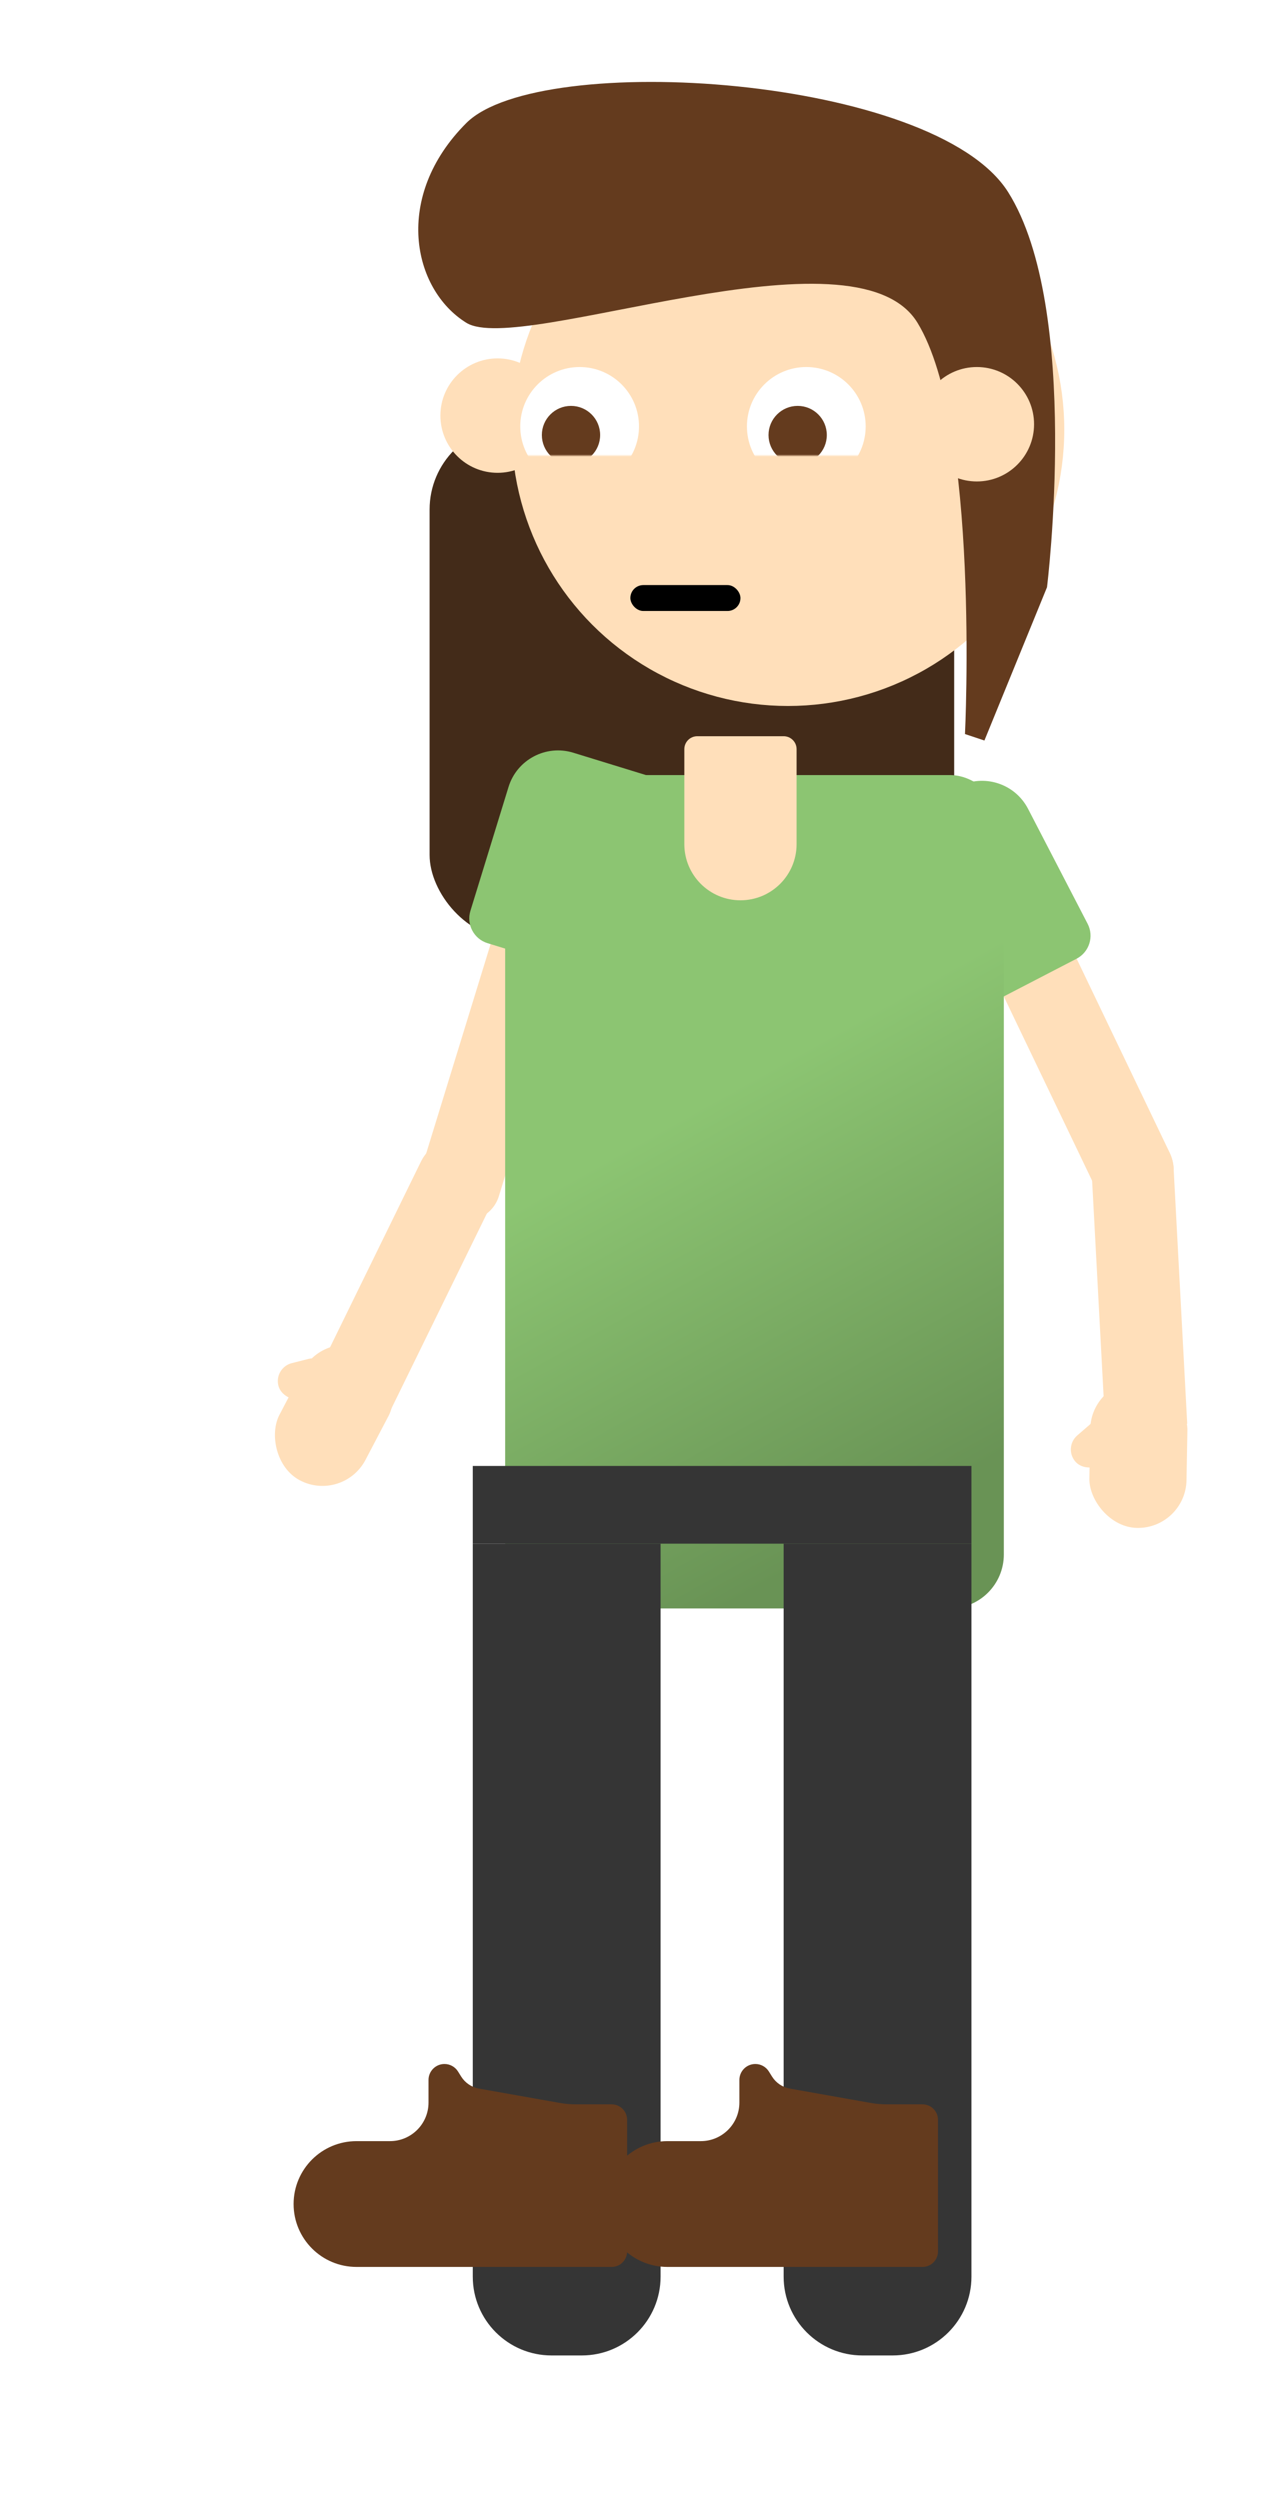 <svg width="592" height="1158" viewBox="0 0 592 1158" fill="none" xmlns="http://www.w3.org/2000/svg">
<g filter="url(#filter0_d_6_19)">
<g filter="url(#filter1_i_6_19)">
<rect x="245" y="141" width="243" height="238" rx="39" fill="#432B19"/>
</g>
<g filter="url(#filter2_i_6_19)">
<path d="M228.081 551.064C225.483 559.51 216.53 564.25 208.084 561.652L205.216 560.77C195.187 557.684 189.558 547.052 192.643 537.023L237.339 391.743L273.659 402.916L228.081 551.064Z" fill="#FFDFBA"/>
<path d="M227.422 549.078C231.308 541.141 228.023 531.558 220.087 527.673L217.392 526.354C207.968 521.74 196.587 525.64 191.973 535.065L143 635.105L177.13 651.812L227.422 549.078Z" fill="#FFDFBA"/>
<path d="M222.852 433.869C216.518 431.92 212.963 425.205 214.912 418.87L232.556 361.523C236.454 348.855 249.884 341.744 262.553 345.642L300.784 357.406L276.082 437.691C274.133 444.026 267.418 447.581 261.083 445.632L222.852 433.869Z" fill="#8CC572"/>
<rect x="155.848" y="693.122" width="45" height="68" rx="22.5" transform="rotate(-152.315 155.848 693.122)" fill="#FFDFBA"/>
<rect width="17.181" height="25.295" rx="8.591" transform="matrix(0.245 0.969 0.969 -0.245 123.848 630.484)" fill="#FFDFBA"/>
</g>
<g filter="url(#filter3_i_6_19)">
<path d="M496.858 541.064C500.678 549.032 510.235 552.394 518.203 548.573L520.908 547.276C530.37 542.739 534.362 531.391 529.825 521.929L464.106 384.871L429.842 401.3L496.858 541.064Z" fill="#FFDFBA"/>
<path d="M493.545 528.299C493.075 519.475 499.847 511.941 508.671 511.47L511.667 511.311C522.145 510.752 531.093 518.794 531.651 529.273L537.95 647.447L500.004 649.469L493.545 528.299Z" fill="#FFDFBA"/>
<path d="M451.173 450.468C445.289 453.518 438.047 451.22 434.997 445.336L396.345 370.757L431.859 352.351C443.627 346.252 458.112 350.848 464.211 362.616L491.819 415.886C494.869 421.771 492.571 429.013 486.687 432.062L451.173 450.468Z" fill="#8CC572"/>
<g filter="url(#filter4_i_6_19)">
<rect width="17.181" height="25.295" rx="8.591" transform="matrix(0.654 0.756 0.756 -0.654 480.512 654.488)" fill="#FFDFBA"/>
</g>
<rect x="537.219" y="696.105" width="45" height="68" rx="22.5" transform="rotate(-178.979 537.219 696.105)" fill="#FFDFBA"/>
</g>
<rect x="234" y="343" width="231" height="386" rx="25" fill="url(#paint0_linear_6_19)"/>
<g filter="url(#filter5_i_6_19)">
<path d="M234 693H465V729H234V693Z" fill="#353535"/>
<path d="M234 729H321V1068.5C321 1088.66 304.658 1105 284.5 1105H270.5C250.342 1105 234 1088.66 234 1068.5V729Z" fill="#353535"/>
<g filter="url(#filter6_ii_6_19)">
<path d="M321.5 1097.83V1036.86C321.5 1035.08 320.835 1033.36 319.634 1032.04C318.275 1030.54 316.349 1029.69 314.329 1029.69H297.783C295.266 1029.69 292.754 1029.47 290.275 1029.03L252.893 1022.4C249.46 1021.79 246.448 1019.75 244.606 1016.79L243.17 1014.49C241.82 1012.32 239.447 1011 236.893 1011C232.81 1011 229.5 1014.31 229.5 1018.39V1028.87C229.5 1038.73 221.501 1046.73 211.635 1046.73H196.135C180.044 1046.73 167 1059.77 167 1075.87C167 1091.96 180.044 1105 196.135 1105H314.329C316.349 1105 318.275 1104.15 319.634 1102.65C320.835 1101.33 321.5 1099.61 321.5 1097.83Z" fill="#643B1E"/>
</g>
<path d="M378 729H465V1068.5C465 1088.66 448.658 1105 428.5 1105H414.5C394.342 1105 378 1088.66 378 1068.5V729Z" fill="#353535"/>
<g filter="url(#filter7_ii_6_19)">
<path d="M465.5 1097.83V1036.86C465.5 1035.08 464.835 1033.36 463.634 1032.04C462.275 1030.54 460.349 1029.69 458.329 1029.69H441.783C439.266 1029.69 436.754 1029.47 434.275 1029.03L396.893 1022.4C393.46 1021.79 390.448 1019.75 388.606 1016.79L387.17 1014.49C385.82 1012.32 383.447 1011 380.893 1011C376.81 1011 373.5 1014.31 373.5 1018.39V1028.87C373.5 1038.73 365.501 1046.73 355.635 1046.73H340.135C324.044 1046.73 311 1059.77 311 1075.87C311 1091.96 324.044 1105 340.135 1105H458.329C460.349 1105 462.275 1104.15 463.634 1102.65C464.835 1101.33 465.5 1099.61 465.5 1097.83Z" fill="#643B1E"/>
</g>
</g>
<g filter="url(#filter8_i_6_19)">
<path d="M317 297C317 293.686 319.686 291 323 291H363C366.314 291 369 293.686 369 297V341C369 355.359 357.359 367 343 367V367C328.641 367 317 355.359 317 341V297Z" fill="#FFDFBA"/>
</g>
<g filter="url(#filter9_i_6_19)">
<g filter="url(#filter10_i_6_19)">
<circle cx="221.5" cy="185.5" r="26.5" fill="#FFDFBA"/>
</g>
<g filter="url(#filter11_i_6_19)">
<circle cx="221.5" cy="185.5" r="12.5" fill="#FFDFBA"/>
</g>
</g>
<g filter="url(#filter12_i_6_19)">
<circle cx="343" cy="183" r="128" fill="#FFDFBA"/>
</g>
<path d="M425 133.5C454 181 447 324 447 324L456 327L485 256C485 256 501 127 467 73C433 19 250 7 216 41C182 75 191 118 216 133.5C241 149 396 86 425 133.5Z" fill="#643B1E"/>
<g filter="url(#filter13_i_6_19)">
<circle cx="456.5" cy="184.5" r="26.5" fill="#FFDFBA"/>
</g>
<g filter="url(#filter14_i_6_19)">
<circle cx="456.5" cy="184.5" r="12.5" fill="#FFDFBA"/>
</g>
<mask id="mask0_6_19" style="mask-type:alpha" maskUnits="userSpaceOnUse" x="226" y="122" width="183" height="73">
<path d="M226 122H408.938V195H226V122Z" fill="#C4C4C4"/>
</mask>
<g mask="url(#mask0_6_19)">
<g filter="url(#filter15_i_6_19)">
<circle cx="264.5" cy="185.5" r="27.5" fill="white"/>
</g>
<circle cx="264.5" cy="185.5" r="13.5" fill="#643B1E"/>
<g filter="url(#filter16_i_6_19)">
<circle cx="369.5" cy="185.5" r="27.5" fill="white"/>
</g>
<circle cx="369.5" cy="185.5" r="13.5" fill="#643B1E"/>
</g>
<rect x="292" y="255" width="51" height="12" rx="6" fill="black"/>
</g>
<defs>
<filter id="filter0_d_6_19" x="86.873" y="0.945" width="488.16" height="1157.05" filterUnits="userSpaceOnUse" color-interpolation-filters="sRGB">
<feFlood flood-opacity="0" result="BackgroundImageFix"/>
<feColorMatrix in="SourceAlpha" type="matrix" values="0 0 0 0 0 0 0 0 0 0 0 0 0 0 0 0 0 0 127 0" result="hardAlpha"/>
<feOffset dy="16"/>
<feGaussianBlur stdDeviation="18.5"/>
<feComposite in2="hardAlpha" operator="out"/>
<feColorMatrix type="matrix" values="0 0 0 0 0 0 0 0 0 0 0 0 0 0 0 0 0 0 0.25 0"/>
<feBlend mode="normal" in2="BackgroundImageFix" result="effect1_dropShadow_6_19"/>
<feBlend mode="normal" in="SourceGraphic" in2="effect1_dropShadow_6_19" result="shape"/>
</filter>
<filter id="filter1_i_6_19" x="245" y="141" width="243" height="238" filterUnits="userSpaceOnUse" color-interpolation-filters="sRGB">
<feFlood flood-opacity="0" result="BackgroundImageFix"/>
<feBlend mode="normal" in="SourceGraphic" in2="BackgroundImageFix" result="shape"/>
<feColorMatrix in="SourceAlpha" type="matrix" values="0 0 0 0 0 0 0 0 0 0 0 0 0 0 0 0 0 0 127 0" result="hardAlpha"/>
<feOffset dx="-46" dy="40"/>
<feComposite in2="hardAlpha" operator="arithmetic" k2="-1" k3="1"/>
<feColorMatrix type="matrix" values="0 0 0 0 0.392 0 0 0 0 0.232 0 0 0 0 0.116 0 0 0 1 0"/>
<feBlend mode="normal" in2="shape" result="effect1_innerShadow_6_19"/>
</filter>
<filter id="filter2_i_6_19" x="123.873" y="331.575" width="179.911" height="353.674" filterUnits="userSpaceOnUse" color-interpolation-filters="sRGB">
<feFlood flood-opacity="0" result="BackgroundImageFix"/>
<feBlend mode="normal" in="SourceGraphic" in2="BackgroundImageFix" result="shape"/>
<feColorMatrix in="SourceAlpha" type="matrix" values="0 0 0 0 0 0 0 0 0 0 0 0 0 0 0 0 0 0 127 0" result="hardAlpha"/>
<feOffset dx="3" dy="-13"/>
<feGaussianBlur stdDeviation="14.5"/>
<feComposite in2="hardAlpha" operator="arithmetic" k2="-1" k3="1"/>
<feColorMatrix type="matrix" values="0 0 0 0 0 0 0 0 0 0 0 0 0 0 0 0 0 0 0.25 0"/>
<feBlend mode="normal" in2="shape" result="effect1_innerShadow_6_19"/>
</filter>
<filter id="filter3_i_6_19" x="396.345" y="345.654" width="153.687" height="350.054" filterUnits="userSpaceOnUse" color-interpolation-filters="sRGB">
<feFlood flood-opacity="0" result="BackgroundImageFix"/>
<feBlend mode="normal" in="SourceGraphic" in2="BackgroundImageFix" result="shape"/>
<feColorMatrix in="SourceAlpha" type="matrix" values="0 0 0 0 0 0 0 0 0 0 0 0 0 0 0 0 0 0 127 0" result="hardAlpha"/>
<feOffset dx="12" dy="-4"/>
<feGaussianBlur stdDeviation="13.5"/>
<feComposite in2="hardAlpha" operator="arithmetic" k2="-1" k3="1"/>
<feColorMatrix type="matrix" values="0 0 0 0 0 0 0 0 0 0 0 0 0 0 0 0 0 0 0.25 0"/>
<feBlend mode="normal" in2="shape" result="effect1_innerShadow_6_19"/>
</filter>
<filter id="filter4_i_6_19" x="484.039" y="641.464" width="23.317" height="26.49" filterUnits="userSpaceOnUse" color-interpolation-filters="sRGB">
<feFlood flood-opacity="0" result="BackgroundImageFix"/>
<feBlend mode="normal" in="SourceGraphic" in2="BackgroundImageFix" result="shape"/>
<feColorMatrix in="SourceAlpha" type="matrix" values="0 0 0 0 0 0 0 0 0 0 0 0 0 0 0 0 0 0 127 0" result="hardAlpha"/>
<feOffset dy="4"/>
<feGaussianBlur stdDeviation="7"/>
<feComposite in2="hardAlpha" operator="arithmetic" k2="-1" k3="1"/>
<feColorMatrix type="matrix" values="0 0 0 0 0.796 0 0 0 0 0.573 0 0 0 0 0.478 0 0 0 0.25 0"/>
<feBlend mode="normal" in2="shape" result="effect1_innerShadow_6_19"/>
</filter>
<filter id="filter5_i_6_19" x="152" y="663" width="313.5" height="442" filterUnits="userSpaceOnUse" color-interpolation-filters="sRGB">
<feFlood flood-opacity="0" result="BackgroundImageFix"/>
<feBlend mode="normal" in="SourceGraphic" in2="BackgroundImageFix" result="shape"/>
<feColorMatrix in="SourceAlpha" type="matrix" values="0 0 0 0 0 0 0 0 0 0 0 0 0 0 0 0 0 0 127 0" result="hardAlpha"/>
<feOffset dx="-15" dy="-30"/>
<feGaussianBlur stdDeviation="16"/>
<feComposite in2="hardAlpha" operator="arithmetic" k2="-1" k3="1"/>
<feColorMatrix type="matrix" values="0 0 0 0 0 0 0 0 0 0 0 0 0 0 0 0 0 0 0.25 0"/>
<feBlend mode="normal" in2="shape" result="effect1_innerShadow_6_19"/>
</filter>
<filter id="filter6_ii_6_19" x="151" y="985" width="170.5" height="120" filterUnits="userSpaceOnUse" color-interpolation-filters="sRGB">
<feFlood flood-opacity="0" result="BackgroundImageFix"/>
<feBlend mode="normal" in="SourceGraphic" in2="BackgroundImageFix" result="shape"/>
<feColorMatrix in="SourceAlpha" type="matrix" values="0 0 0 0 0 0 0 0 0 0 0 0 0 0 0 0 0 0 127 0" result="hardAlpha"/>
<feOffset dy="-15"/>
<feComposite in2="hardAlpha" operator="arithmetic" k2="-1" k3="1"/>
<feColorMatrix type="matrix" values="0 0 0 0 0 0 0 0 0 0 0 0 0 0 0 0 0 0 0.25 0"/>
<feBlend mode="normal" in2="shape" result="effect1_innerShadow_6_19"/>
<feColorMatrix in="SourceAlpha" type="matrix" values="0 0 0 0 0 0 0 0 0 0 0 0 0 0 0 0 0 0 127 0" result="hardAlpha"/>
<feOffset dx="-16" dy="-26"/>
<feGaussianBlur stdDeviation="15"/>
<feComposite in2="hardAlpha" operator="arithmetic" k2="-1" k3="1"/>
<feColorMatrix type="matrix" values="0 0 0 0 0 0 0 0 0 0 0 0 0 0 0 0 0 0 0.25 0"/>
<feBlend mode="normal" in2="effect1_innerShadow_6_19" result="effect2_innerShadow_6_19"/>
</filter>
<filter id="filter7_ii_6_19" x="295" y="985" width="170.5" height="120" filterUnits="userSpaceOnUse" color-interpolation-filters="sRGB">
<feFlood flood-opacity="0" result="BackgroundImageFix"/>
<feBlend mode="normal" in="SourceGraphic" in2="BackgroundImageFix" result="shape"/>
<feColorMatrix in="SourceAlpha" type="matrix" values="0 0 0 0 0 0 0 0 0 0 0 0 0 0 0 0 0 0 127 0" result="hardAlpha"/>
<feOffset dy="-15"/>
<feComposite in2="hardAlpha" operator="arithmetic" k2="-1" k3="1"/>
<feColorMatrix type="matrix" values="0 0 0 0 0 0 0 0 0 0 0 0 0 0 0 0 0 0 0.25 0"/>
<feBlend mode="normal" in2="shape" result="effect1_innerShadow_6_19"/>
<feColorMatrix in="SourceAlpha" type="matrix" values="0 0 0 0 0 0 0 0 0 0 0 0 0 0 0 0 0 0 127 0" result="hardAlpha"/>
<feOffset dx="-16" dy="-26"/>
<feGaussianBlur stdDeviation="15"/>
<feComposite in2="hardAlpha" operator="arithmetic" k2="-1" k3="1"/>
<feColorMatrix type="matrix" values="0 0 0 0 0 0 0 0 0 0 0 0 0 0 0 0 0 0 0.25 0"/>
<feBlend mode="normal" in2="effect1_innerShadow_6_19" result="effect2_innerShadow_6_19"/>
</filter>
<filter id="filter8_i_6_19" x="317" y="291" width="52" height="90" filterUnits="userSpaceOnUse" color-interpolation-filters="sRGB">
<feFlood flood-opacity="0" result="BackgroundImageFix"/>
<feBlend mode="normal" in="SourceGraphic" in2="BackgroundImageFix" result="shape"/>
<feColorMatrix in="SourceAlpha" type="matrix" values="0 0 0 0 0 0 0 0 0 0 0 0 0 0 0 0 0 0 127 0" result="hardAlpha"/>
<feOffset dy="34"/>
<feGaussianBlur stdDeviation="7"/>
<feComposite in2="hardAlpha" operator="arithmetic" k2="-1" k3="1"/>
<feColorMatrix type="matrix" values="0 0 0 0 0.796 0 0 0 0 0.573 0 0 0 0 0.478 0 0 0 0.6 0"/>
<feBlend mode="normal" in2="shape" result="effect1_innerShadow_6_19"/>
</filter>
<filter id="filter9_i_6_19" x="195" y="154" width="58" height="58" filterUnits="userSpaceOnUse" color-interpolation-filters="sRGB">
<feFlood flood-opacity="0" result="BackgroundImageFix"/>
<feBlend mode="normal" in="SourceGraphic" in2="BackgroundImageFix" result="shape"/>
<feColorMatrix in="SourceAlpha" type="matrix" values="0 0 0 0 0 0 0 0 0 0 0 0 0 0 0 0 0 0 127 0" result="hardAlpha"/>
<feOffset dx="5" dy="-5"/>
<feGaussianBlur stdDeviation="33.5"/>
<feComposite in2="hardAlpha" operator="arithmetic" k2="-1" k3="1"/>
<feColorMatrix type="matrix" values="0 0 0 0 0.796 0 0 0 0 0.573 0 0 0 0 0.478 0 0 0 0.29 0"/>
<feBlend mode="normal" in2="shape" result="effect1_innerShadow_6_19"/>
</filter>
<filter id="filter10_i_6_19" x="195" y="155" width="57" height="57" filterUnits="userSpaceOnUse" color-interpolation-filters="sRGB">
<feFlood flood-opacity="0" result="BackgroundImageFix"/>
<feBlend mode="normal" in="SourceGraphic" in2="BackgroundImageFix" result="shape"/>
<feColorMatrix in="SourceAlpha" type="matrix" values="0 0 0 0 0 0 0 0 0 0 0 0 0 0 0 0 0 0 127 0" result="hardAlpha"/>
<feOffset dx="4" dy="-4"/>
<feGaussianBlur stdDeviation="2"/>
<feComposite in2="hardAlpha" operator="arithmetic" k2="-1" k3="1"/>
<feColorMatrix type="matrix" values="0 0 0 0 0.796 0 0 0 0 0.573 0 0 0 0 0.478 0 0 0 0.25 0"/>
<feBlend mode="normal" in2="shape" result="effect1_innerShadow_6_19"/>
</filter>
<filter id="filter11_i_6_19" x="209" y="173" width="29" height="25" filterUnits="userSpaceOnUse" color-interpolation-filters="sRGB">
<feFlood flood-opacity="0" result="BackgroundImageFix"/>
<feBlend mode="normal" in="SourceGraphic" in2="BackgroundImageFix" result="shape"/>
<feColorMatrix in="SourceAlpha" type="matrix" values="0 0 0 0 0 0 0 0 0 0 0 0 0 0 0 0 0 0 127 0" result="hardAlpha"/>
<feOffset dx="8"/>
<feGaussianBlur stdDeviation="2"/>
<feComposite in2="hardAlpha" operator="arithmetic" k2="-1" k3="1"/>
<feColorMatrix type="matrix" values="0 0 0 0 0.796 0 0 0 0 0.573 0 0 0 0 0.478 0 0 0 0.25 0"/>
<feBlend mode="normal" in2="shape" result="effect1_innerShadow_6_19"/>
</filter>
<filter id="filter12_i_6_19" x="215" y="55" width="278" height="256" filterUnits="userSpaceOnUse" color-interpolation-filters="sRGB">
<feFlood flood-opacity="0" result="BackgroundImageFix"/>
<feBlend mode="normal" in="SourceGraphic" in2="BackgroundImageFix" result="shape"/>
<feColorMatrix in="SourceAlpha" type="matrix" values="0 0 0 0 0 0 0 0 0 0 0 0 0 0 0 0 0 0 127 0" result="hardAlpha"/>
<feOffset dx="22"/>
<feGaussianBlur stdDeviation="28"/>
<feComposite in2="hardAlpha" operator="arithmetic" k2="-1" k3="1"/>
<feColorMatrix type="matrix" values="0 0 0 0 0.796 0 0 0 0 0.573 0 0 0 0 0.477 0 0 0 0.29 0"/>
<feBlend mode="normal" in2="shape" result="effect1_innerShadow_6_19"/>
</filter>
<filter id="filter13_i_6_19" x="426" y="154" width="57" height="57" filterUnits="userSpaceOnUse" color-interpolation-filters="sRGB">
<feFlood flood-opacity="0" result="BackgroundImageFix"/>
<feBlend mode="normal" in="SourceGraphic" in2="BackgroundImageFix" result="shape"/>
<feColorMatrix in="SourceAlpha" type="matrix" values="0 0 0 0 0 0 0 0 0 0 0 0 0 0 0 0 0 0 127 0" result="hardAlpha"/>
<feOffset dx="-4" dy="-4"/>
<feGaussianBlur stdDeviation="2"/>
<feComposite in2="hardAlpha" operator="arithmetic" k2="-1" k3="1"/>
<feColorMatrix type="matrix" values="0 0 0 0 0.796 0 0 0 0 0.573 0 0 0 0 0.478 0 0 0 0.25 0"/>
<feBlend mode="normal" in2="shape" result="effect1_innerShadow_6_19"/>
</filter>
<filter id="filter14_i_6_19" x="440" y="172" width="29" height="25" filterUnits="userSpaceOnUse" color-interpolation-filters="sRGB">
<feFlood flood-opacity="0" result="BackgroundImageFix"/>
<feBlend mode="normal" in="SourceGraphic" in2="BackgroundImageFix" result="shape"/>
<feColorMatrix in="SourceAlpha" type="matrix" values="0 0 0 0 0 0 0 0 0 0 0 0 0 0 0 0 0 0 127 0" result="hardAlpha"/>
<feOffset dx="-8"/>
<feGaussianBlur stdDeviation="2"/>
<feComposite in2="hardAlpha" operator="arithmetic" k2="-1" k3="1"/>
<feColorMatrix type="matrix" values="0 0 0 0 0.796 0 0 0 0 0.573 0 0 0 0 0.478 0 0 0 0.25 0"/>
<feBlend mode="normal" in2="shape" result="effect1_innerShadow_6_19"/>
</filter>
<filter id="filter15_i_6_19" x="237" y="154" width="59" height="59" filterUnits="userSpaceOnUse" color-interpolation-filters="sRGB">
<feFlood flood-opacity="0" result="BackgroundImageFix"/>
<feBlend mode="normal" in="SourceGraphic" in2="BackgroundImageFix" result="shape"/>
<feColorMatrix in="SourceAlpha" type="matrix" values="0 0 0 0 0 0 0 0 0 0 0 0 0 0 0 0 0 0 127 0" result="hardAlpha"/>
<feOffset dx="4" dy="-4"/>
<feGaussianBlur stdDeviation="7.5"/>
<feComposite in2="hardAlpha" operator="arithmetic" k2="-1" k3="1"/>
<feColorMatrix type="matrix" values="0 0 0 0 0 0 0 0 0 0 0 0 0 0 0 0 0 0 0.1 0"/>
<feBlend mode="normal" in2="shape" result="effect1_innerShadow_6_19"/>
</filter>
<filter id="filter16_i_6_19" x="342" y="154" width="59" height="59" filterUnits="userSpaceOnUse" color-interpolation-filters="sRGB">
<feFlood flood-opacity="0" result="BackgroundImageFix"/>
<feBlend mode="normal" in="SourceGraphic" in2="BackgroundImageFix" result="shape"/>
<feColorMatrix in="SourceAlpha" type="matrix" values="0 0 0 0 0 0 0 0 0 0 0 0 0 0 0 0 0 0 127 0" result="hardAlpha"/>
<feOffset dx="4" dy="-4"/>
<feGaussianBlur stdDeviation="7.5"/>
<feComposite in2="hardAlpha" operator="arithmetic" k2="-1" k3="1"/>
<feColorMatrix type="matrix" values="0 0 0 0 0 0 0 0 0 0 0 0 0 0 0 0 0 0 0.1 0"/>
<feBlend mode="normal" in2="shape" result="effect1_innerShadow_6_19"/>
</filter>
<linearGradient id="paint0_linear_6_19" x1="321" y1="498" x2="422.5" y2="680.5" gradientUnits="userSpaceOnUse">
<stop stop-color="#8CC572"/>
<stop offset="1" stop-color="#699355"/>
</linearGradient>
</defs>
</svg>
